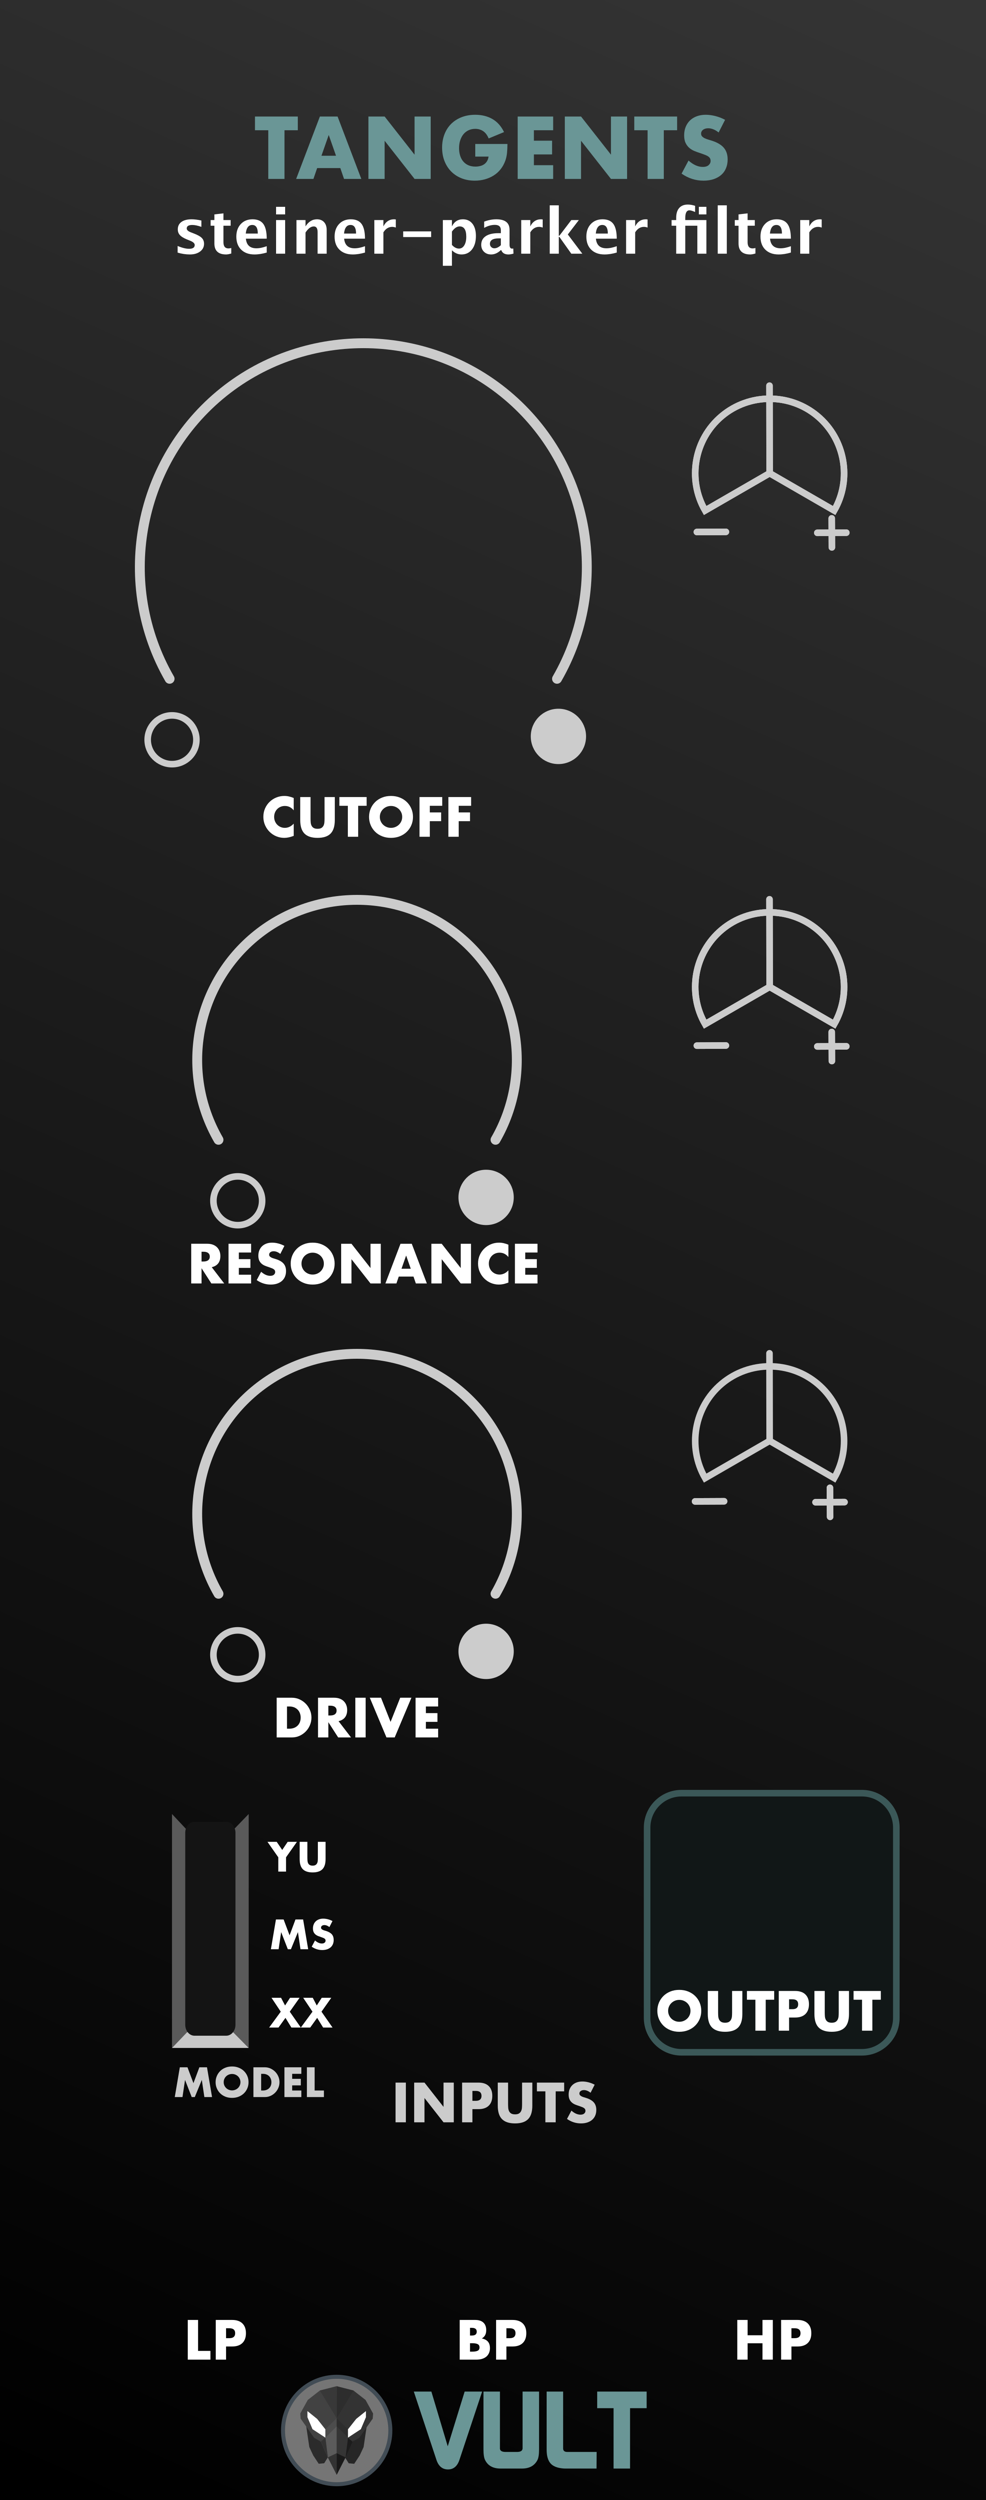 <?xml version="1.0" encoding="UTF-8" standalone="no"?>
<svg
   xmlns:dc="http://purl.org/dc/elements/1.1/"
   xmlns:cc="http://creativecommons.org/ns#"
   xmlns:rdf="http://www.w3.org/1999/02/22-rdf-syntax-ns#"
   xmlns:svg="http://www.w3.org/2000/svg"
   xmlns="http://www.w3.org/2000/svg"
   xmlns:sodipodi="http://sodipodi.sourceforge.net/DTD/sodipodi-0.dtd"
   xmlns:inkscape="http://www.inkscape.org/namespaces/inkscape"
   width="150px"
   height="380px"
   version="1.1"
   xml:space="preserve"
   style="fill-rule:evenodd;clip-rule:evenodd;"
   id="svg1109"
   sodipodi:docname="Tangents.svg"
   inkscape:version="0.92.3 (2405546, 2018-03-11)"><rect width="100%" height="100%" fill="#808080" stroke="none"/><sodipodi:namedview
   pagecolor="#ffffff"
   bordercolor="#666666"
   borderopacity="1"
   objecttolerance="10"
   gridtolerance="10"
   guidetolerance="10"
   inkscape:pageopacity="0"
   inkscape:pageshadow="2"
   inkscape:window-width="1920"
   inkscape:window-height="1017"
   id="namedview1111"
   showgrid="false"
   inkscape:zoom="17.68421"
   inkscape:cx="113.48931"
   inkscape:cy="158.90461"
   inkscape:window-x="1912"
   inkscape:window-y="-8"
   inkscape:window-maximized="1"
   inkscape:current-layer="svg1109" />
  <defs
   id="defs970">
    <linearGradient
   id="_Linear1"
   x1="0"
   y1="0"
   x2="1"
   y2="0"
   gradientUnits="userSpaceOnUse"
   gradientTransform="matrix(150,-379.998,379.998,150,3.28145e-4,379.998)">
      <stop
   offset="0"
   style="stop-color:#000000;stop-opacity:1"
   id="stop965" />
      <stop
   offset="1"
   style="stop-color:#343434;stop-opacity:1"
   id="stop967" />
    </linearGradient>
  
    
    
    
    
    
    
    
    
    
    
    
    
    
    
    
    
    
    
    
    
    
    
    
    
    
    
    
    
    
    
    
    
    
    
    
    
    
    
    
    
    
    
    
    
    
    
    
    
    
    
    
    
    
    
    
    
    
    
    
    
    
    
    
    
    
    
    
    
    
    
    
    
    
    
    
    
    
    
    
    
    
    
    
    
    
    
    
    
    
    
    
    
    
    
    
    
    
    
    
    
    
    
    
    
    
    
    
    
    
    
    
    
    
    
    
    
    
    
    
    
    
    
    
    
    
    
    
    
    
    
    
  </defs>
  <rect
   style="fill:url(#_Linear1)"
   height="379.998"
   width="150"
   y="0"
   x="0"
   id="rect23233" /><path
   inkscape:connector-curvature="0"
   style="fill:#111717;stroke:#3b5858;stroke-width:1px"
   d="m 136.359,277.779 c 0,-2.887 -2.343,-5.231 -5.231,-5.231 h -27.453 c -2.887,0 -5.231,2.344 -5.231,5.231 v 28.923 c 0,2.886 2.344,5.23 5.231,5.23 h 27.453 c 2.888,0 5.231,-2.344 5.231,-5.23 z"
   id="path23236" /><path
   inkscape:connector-curvature="0"
   style="fill:none;stroke:#cccccc;stroke-width:1px;stroke-linecap:round"
   d="m 126.904,77.593 c 2.737,-4.742 1.664,-10.824 -2.534,-14.346 -4.193,-3.521 -10.372,-3.521 -14.566,0 -4.197,3.522 -5.27,9.604 -2.533,14.346 l 9.816,-5.666 z"
   id="path23240" /><path
   inkscape:connector-curvature="0"
   style="fill:#cccccc;fill-rule:nonzero;stroke:#cccccc;stroke-width:1px;stroke-linecap:round"
   d="m 126.531,78.79 0.024,4.409"
   id="path23243" /><path
   inkscape:connector-curvature="0"
   style="fill:#cccccc;fill-rule:nonzero;stroke:#cccccc;stroke-width:1px;stroke-linecap:round"
   d="m 128.748,80.963 -4.41,0.02"
   id="path23246" /><path
   inkscape:connector-curvature="0"
   style="fill:#cccccc;fill-rule:nonzero;stroke:#cccccc;stroke-width:1px;stroke-linecap:round"
   d="m 110.429,80.839 -4.414,0.02"
   id="path23249" /><path
   inkscape:connector-curvature="0"
   style="fill:none;stroke:#cccccc;stroke-width:1px;stroke-linecap:round"
   d="m 117.087,71.931 -0.024,-13.31"
   id="path23252" /><path
   inkscape:connector-curvature="0"
   style="fill:#ffffff;fill-rule:nonzero"
   d="m 44.683,123.163 c -0.364,-0.444 -0.812,-0.664 -1.345,-0.664 -0.236,0 -0.452,0.044 -0.652,0.128 -0.2,0.084 -0.372,0.2 -0.516,0.348 -0.144,0.148 -0.256,0.32 -0.34,0.524 -0.084,0.204 -0.124,0.42 -0.124,0.657 0,0.24 0.04,0.46 0.124,0.664 0.084,0.204 0.196,0.38 0.344,0.528 0.148,0.148 0.32,0.268 0.516,0.352 0.196,0.084 0.412,0.128 0.64,0.128 0.501,0 0.953,-0.212 1.353,-0.64 v 1.857 l -0.16,0.056 c -0.24,0.084 -0.464,0.148 -0.672,0.188 -0.209,0.04 -0.413,0.06 -0.617,0.06 -0.416,0 -0.816,-0.08 -1.196,-0.236 -0.38,-0.156 -0.717,-0.38 -1.009,-0.665 -0.292,-0.284 -0.524,-0.624 -0.7,-1.016 -0.176,-0.392 -0.264,-0.82 -0.264,-1.284 0,-0.465 0.088,-0.889 0.26,-1.277 0.172,-0.388 0.404,-0.72 0.696,-1 0.292,-0.281 0.629,-0.501 1.013,-0.657 0.384,-0.156 0.788,-0.236 1.208,-0.236 0.24,0 0.476,0.024 0.709,0.076 0.232,0.052 0.476,0.128 0.732,0.236 z"
   id="path23255" /><path
   inkscape:connector-curvature="0"
   style="fill:#ffffff;fill-rule:nonzero"
   d="m 47.244,121.146 v 3.282 c 0,0.176 0.008,0.356 0.02,0.54 0.012,0.184 0.052,0.352 0.12,0.5 0.068,0.148 0.172,0.272 0.316,0.364 0.144,0.092 0.348,0.14 0.608,0.14 0.26,0 0.465,-0.048 0.605,-0.14 0.14,-0.092 0.248,-0.216 0.316,-0.364 0.068,-0.148 0.112,-0.316 0.124,-0.5 0.012,-0.184 0.02,-0.364 0.02,-0.54 v -3.282 h 1.56 v 3.498 c 0,0.94 -0.216,1.624 -0.644,2.057 -0.428,0.432 -1.088,0.648 -1.981,0.648 -0.892,0 -1.552,-0.216 -1.984,-0.648 -0.433,-0.433 -0.649,-1.117 -0.649,-2.057 v -3.498 z"
   id="path23257" /><path
   inkscape:connector-curvature="0"
   style="fill:#ffffff;fill-rule:nonzero"
   d="m 54.487,122.475 v 4.706 h -1.569 v -4.706 H 51.63 v -1.329 h 4.145 v 1.329 z"
   id="path23259" /><path
   inkscape:connector-curvature="0"
   style="fill:#ffffff;fill-rule:nonzero"
   d="m 57.784,124.164 c 0,0.24 0.044,0.46 0.136,0.664 0.092,0.204 0.212,0.38 0.369,0.528 0.156,0.148 0.336,0.264 0.54,0.348 0.204,0.084 0.424,0.124 0.652,0.124 0.228,0 0.448,-0.04 0.652,-0.124 0.204,-0.084 0.388,-0.2 0.545,-0.348 0.156,-0.148 0.28,-0.324 0.372,-0.528 0.092,-0.204 0.136,-0.424 0.136,-0.664 0,-0.241 -0.044,-0.461 -0.136,-0.665 -0.092,-0.204 -0.216,-0.38 -0.372,-0.528 -0.157,-0.148 -0.341,-0.264 -0.545,-0.348 -0.204,-0.084 -0.424,-0.124 -0.652,-0.124 -0.228,0 -0.448,0.04 -0.652,0.124 -0.204,0.084 -0.384,0.2 -0.54,0.348 -0.157,0.148 -0.277,0.324 -0.369,0.528 -0.092,0.204 -0.136,0.424 -0.136,0.665 z m -1.64,0 c 0,-0.449 0.084,-0.865 0.248,-1.253 0.164,-0.388 0.396,-0.724 0.688,-1.012 0.292,-0.289 0.644,-0.513 1.052,-0.677 0.409,-0.164 0.857,-0.244 1.349,-0.244 0.484,0 0.932,0.08 1.345,0.244 0.412,0.164 0.764,0.388 1.06,0.677 0.296,0.288 0.528,0.624 0.692,1.012 0.164,0.388 0.248,0.804 0.248,1.253 0,0.448 -0.084,0.864 -0.248,1.252 -0.164,0.388 -0.396,0.724 -0.692,1.012 -0.296,0.289 -0.648,0.513 -1.06,0.677 -0.413,0.164 -0.861,0.244 -1.345,0.244 -0.492,0 -0.94,-0.08 -1.349,-0.244 -0.408,-0.164 -0.76,-0.388 -1.052,-0.677 -0.292,-0.288 -0.524,-0.624 -0.688,-1.012 -0.164,-0.388 -0.248,-0.804 -0.248,-1.252 z"
   id="path23261" /><path
   inkscape:connector-curvature="0"
   style="fill:#ffffff;fill-rule:nonzero"
   d="m 67.276,122.475 h -1.889 v 1.008 h 1.721 v 1.329 h -1.721 v 2.369 h -1.568 v -6.035 h 3.457 z"
   id="path23263" /><path
   inkscape:connector-curvature="0"
   style="fill:#ffffff;fill-rule:nonzero"
   d="m 71.67,122.475 h -1.889 v 1.008 h 1.721 v 1.329 h -1.721 v 2.369 h -1.568 v -6.035 h 3.457 z"
   id="path23265" /><path
   inkscape:connector-curvature="0"
   style="fill:none;stroke:#cccccc;stroke-width:1px;stroke-linecap:round"
   d="m 126.904,77.593 c 2.737,-4.742 1.664,-10.824 -2.534,-14.346 -4.193,-3.521 -10.372,-3.521 -14.566,0 -4.197,3.522 -5.27,9.604 -2.533,14.346 l 9.816,-5.666 z"
   id="path23270" /><path
   inkscape:connector-curvature="0"
   style="fill:#cccccc;fill-rule:nonzero;stroke:#cccccc;stroke-width:1px;stroke-linecap:round"
   d="m 126.531,78.79 0.024,4.409"
   id="path23273" /><path
   inkscape:connector-curvature="0"
   style="fill:#cccccc;fill-rule:nonzero;stroke:#cccccc;stroke-width:1px;stroke-linecap:round"
   d="m 128.748,80.963 -4.41,0.02"
   id="path23276" /><path
   inkscape:connector-curvature="0"
   style="fill:#cccccc;fill-rule:nonzero;stroke:#cccccc;stroke-width:1px;stroke-linecap:round"
   d="m 110.429,80.839 -4.414,0.02"
   id="path23279" /><path
   inkscape:connector-curvature="0"
   style="fill:none;stroke:#cccccc;stroke-width:1px;stroke-linecap:round"
   d="m 117.087,71.931 -0.024,-13.31"
   id="path23282" /><path
   inkscape:connector-curvature="0"
   style="fill:none;stroke:#cccccc;stroke-width:1.5px;stroke-linecap:round"
   d="M 84.739,103.173 C 92.96,88.93 89.742,70.664 77.144,60.092 64.547,49.526 45.995,49.526 33.397,60.092 20.8,70.664 17.582,88.93 25.803,103.173"
   id="path23285" /><circle
   style="fill:none;stroke:#cccccc;stroke-width:1px"
   r="3.706"
   cy="112.44"
   cx="26.173"
   id="circle23288" /><circle
   style="fill:#cccccc;stroke:#cccccc;stroke-width:1px"
   r="3.706"
   cy="111.928"
   cx="84.952"
   id="circle23291" /><path
   inkscape:connector-curvature="0"
   style="fill:none;stroke:#cccccc;stroke-width:1px;stroke-linecap:round"
   d="m 126.904,155.662 c 2.737,-4.742 1.664,-10.824 -2.534,-14.346 -4.193,-3.521 -10.372,-3.521 -14.566,0 -4.197,3.522 -5.27,9.604 -2.533,14.346 l 9.816,-5.666 z"
   id="path23294" /><path
   inkscape:connector-curvature="0"
   style="fill:#cccccc;fill-rule:nonzero;stroke:#cccccc;stroke-width:1px;stroke-linecap:round"
   d="m 126.531,156.859 0.024,4.409"
   id="path23297" /><path
   inkscape:connector-curvature="0"
   style="fill:#cccccc;fill-rule:nonzero;stroke:#cccccc;stroke-width:1px;stroke-linecap:round"
   d="m 128.748,159.032 -4.41,0.02"
   id="path23300" /><path
   inkscape:connector-curvature="0"
   style="fill:#cccccc;fill-rule:nonzero;stroke:#cccccc;stroke-width:1px;stroke-linecap:round"
   d="m 110.429,158.908 -4.414,0.02"
   id="path23303" /><path
   inkscape:connector-curvature="0"
   style="fill:none;stroke:#cccccc;stroke-width:1px;stroke-linecap:round"
   d="m 117.087,150 -0.024,-13.31"
   id="path23306" /><path
   inkscape:connector-curvature="0"
   style="fill:#ffffff;fill-rule:nonzero"
   d="m 30.66,191.739 h 0.296 c 0.308,0 0.548,-0.064 0.712,-0.192 0.164,-0.128 0.248,-0.312 0.248,-0.552 0,-0.24 -0.084,-0.424 -0.248,-0.552 -0.164,-0.128 -0.404,-0.192 -0.712,-0.192 H 30.66 Z m 3.449,3.338 h -1.953 l -1.496,-2.321 v 2.321 h -1.569 v -6.035 h 2.441 c 0.336,0 0.628,0.048 0.881,0.148 0.252,0.1 0.456,0.232 0.62,0.405 0.164,0.172 0.284,0.368 0.368,0.592 0.084,0.224 0.124,0.464 0.124,0.72 0,0.46 -0.112,0.832 -0.332,1.117 -0.22,0.284 -0.548,0.48 -0.981,0.58 z"
   id="path23309" /><path
   inkscape:connector-curvature="0"
   style="fill:#ffffff;fill-rule:nonzero"
   d="m 38.199,190.371 h -1.865 v 1.008 h 1.761 v 1.329 h -1.761 v 1.04 h 1.865 v 1.329 h -3.433 v -6.035 h 3.433 z"
   id="path23311" /><path
   inkscape:connector-curvature="0"
   style="fill:#ffffff;fill-rule:nonzero"
   d="m 42.641,190.587 c -0.172,-0.14 -0.34,-0.24 -0.512,-0.308 -0.173,-0.068 -0.337,-0.1 -0.497,-0.1 -0.204,0 -0.368,0.048 -0.496,0.144 -0.128,0.096 -0.192,0.22 -0.192,0.376 0,0.108 0.032,0.196 0.096,0.264 0.064,0.068 0.148,0.128 0.252,0.18 0.104,0.052 0.22,0.096 0.352,0.132 0.132,0.036 0.26,0.076 0.389,0.12 0.512,0.172 0.888,0.4 1.124,0.685 0.236,0.284 0.356,0.656 0.356,1.116 0,0.308 -0.052,0.588 -0.156,0.84 -0.104,0.252 -0.256,0.465 -0.456,0.645 -0.2,0.18 -0.444,0.316 -0.736,0.416 -0.293,0.1 -0.621,0.148 -0.989,0.148 -0.764,0 -1.468,-0.228 -2.121,-0.68 l 0.673,-1.265 c 0.236,0.208 0.468,0.364 0.696,0.464 0.228,0.1 0.456,0.152 0.68,0.152 0.256,0 0.448,-0.06 0.572,-0.176 0.124,-0.116 0.188,-0.252 0.188,-0.4 0,-0.092 -0.016,-0.168 -0.048,-0.236 -0.032,-0.068 -0.084,-0.128 -0.16,-0.184 -0.076,-0.056 -0.172,-0.108 -0.292,-0.156 -0.12,-0.048 -0.264,-0.1 -0.436,-0.16 -0.204,-0.064 -0.4,-0.136 -0.596,-0.212 -0.196,-0.076 -0.368,-0.18 -0.52,-0.308 -0.152,-0.128 -0.277,-0.289 -0.369,-0.485 -0.092,-0.196 -0.14,-0.44 -0.14,-0.74 0,-0.3 0.048,-0.568 0.148,-0.812 0.101,-0.244 0.237,-0.452 0.417,-0.625 0.18,-0.172 0.396,-0.308 0.656,-0.404 0.26,-0.096 0.548,-0.144 0.868,-0.144 0.3,0 0.613,0.04 0.937,0.124 0.324,0.084 0.636,0.204 0.936,0.364 z"
   id="path23313" /><path
   inkscape:connector-curvature="0"
   style="fill:#ffffff;fill-rule:nonzero"
   d="m 45.866,192.06 c 0,0.24 0.044,0.46 0.136,0.664 0.092,0.204 0.212,0.38 0.368,0.528 0.156,0.148 0.336,0.264 0.541,0.348 0.204,0.084 0.424,0.124 0.652,0.124 0.228,0 0.448,-0.04 0.652,-0.124 0.204,-0.084 0.388,-0.2 0.544,-0.348 0.156,-0.148 0.28,-0.324 0.372,-0.528 0.093,-0.204 0.137,-0.424 0.137,-0.664 0,-0.241 -0.044,-0.461 -0.137,-0.665 -0.092,-0.204 -0.216,-0.38 -0.372,-0.528 -0.156,-0.148 -0.34,-0.264 -0.544,-0.348 -0.204,-0.084 -0.424,-0.124 -0.652,-0.124 -0.228,0 -0.448,0.04 -0.652,0.124 -0.205,0.084 -0.385,0.2 -0.541,0.348 -0.156,0.148 -0.276,0.324 -0.368,0.528 -0.092,0.204 -0.136,0.424 -0.136,0.665 z m -1.641,0 c 0,-0.449 0.084,-0.865 0.249,-1.253 0.164,-0.388 0.396,-0.724 0.688,-1.012 0.292,-0.289 0.644,-0.513 1.052,-0.677 0.408,-0.164 0.857,-0.244 1.349,-0.244 0.484,0 0.932,0.08 1.344,0.244 0.413,0.164 0.765,0.388 1.061,0.677 0.296,0.288 0.528,0.624 0.692,1.012 0.164,0.388 0.248,0.804 0.248,1.253 0,0.448 -0.084,0.864 -0.248,1.252 -0.164,0.388 -0.396,0.724 -0.692,1.012 -0.296,0.289 -0.648,0.513 -1.061,0.677 -0.412,0.164 -0.86,0.244 -1.344,0.244 -0.492,0 -0.941,-0.08 -1.349,-0.244 -0.408,-0.164 -0.76,-0.388 -1.052,-0.677 -0.292,-0.288 -0.524,-0.624 -0.688,-1.012 -0.165,-0.388 -0.249,-0.804 -0.249,-1.252 z"
   id="path23315" /><path
   inkscape:connector-curvature="0"
   style="fill:#ffffff;fill-rule:nonzero"
   d="m 51.901,195.077 v -6.035 h 1.568 l 2.897,3.69 v -3.69 h 1.561 v 6.035 h -1.561 l -2.897,-3.69 v 3.69 z"
   id="path23317" /><path
   inkscape:connector-curvature="0"
   style="fill:#ffffff;fill-rule:nonzero"
   d="m 62.489,192.836 -0.704,-2.009 -0.705,2.009 z m 0.416,1.192 h -2.241 l -0.36,1.049 h -1.673 l 2.297,-6.035 h 1.713 l 2.297,6.035 h -1.673 z"
   id="path23319" /><path
   inkscape:connector-curvature="0"
   style="fill:#ffffff;fill-rule:nonzero"
   d="m 65.626,195.077 v -6.035 h 1.569 l 2.897,3.69 v -3.69 h 1.561 v 6.035 h -1.561 l -2.897,-3.69 v 3.69 z"
   id="path23321" /><path
   inkscape:connector-curvature="0"
   style="fill:#ffffff;fill-rule:nonzero"
   d="m 77.343,191.059 c -0.364,-0.444 -0.812,-0.664 -1.344,-0.664 -0.236,0 -0.453,0.044 -0.653,0.128 -0.2,0.084 -0.372,0.2 -0.516,0.348 -0.144,0.148 -0.256,0.32 -0.34,0.524 -0.084,0.204 -0.124,0.42 -0.124,0.657 0,0.24 0.04,0.46 0.124,0.664 0.084,0.204 0.196,0.38 0.344,0.528 0.148,0.148 0.32,0.268 0.516,0.352 0.196,0.084 0.413,0.128 0.641,0.128 0.5,0 0.952,-0.212 1.352,-0.64 v 1.857 l -0.16,0.056 c -0.24,0.084 -0.464,0.148 -0.672,0.188 -0.208,0.04 -0.412,0.06 -0.616,0.06 -0.417,0 -0.817,-0.08 -1.197,-0.236 -0.38,-0.156 -0.716,-0.38 -1.008,-0.665 -0.292,-0.284 -0.525,-0.624 -0.701,-1.016 -0.176,-0.392 -0.264,-0.82 -0.264,-1.284 0,-0.465 0.088,-0.889 0.26,-1.277 0.172,-0.388 0.405,-0.72 0.697,-1 0.292,-0.281 0.628,-0.501 1.012,-0.657 0.384,-0.156 0.788,-0.236 1.209,-0.236 0.24,0 0.476,0.024 0.708,0.076 0.232,0.052 0.476,0.128 0.732,0.236 z"
   id="path23323" /><path
   inkscape:connector-curvature="0"
   style="fill:#ffffff;fill-rule:nonzero"
   d="m 81.769,190.371 h -1.865 v 1.008 h 1.761 v 1.329 h -1.761 v 1.04 h 1.865 v 1.329 h -3.433 v -6.035 h 3.433 z"
   id="path23325" /><path
   inkscape:connector-curvature="0"
   style="fill:none;stroke:#cccccc;stroke-width:1px;stroke-linecap:round"
   d="m 126.904,155.662 c 2.737,-4.742 1.664,-10.824 -2.534,-14.346 -4.193,-3.521 -10.372,-3.521 -14.566,0 -4.197,3.522 -5.27,9.604 -2.533,14.346 l 9.816,-5.666 z"
   id="path23330" /><path
   inkscape:connector-curvature="0"
   style="fill:#cccccc;fill-rule:nonzero;stroke:#cccccc;stroke-width:1px;stroke-linecap:round"
   d="m 126.531,156.859 0.024,4.409"
   id="path23333" /><path
   inkscape:connector-curvature="0"
   style="fill:#cccccc;fill-rule:nonzero;stroke:#cccccc;stroke-width:1px;stroke-linecap:round"
   d="m 128.748,159.032 -4.41,0.02"
   id="path23336" /><path
   inkscape:connector-curvature="0"
   style="fill:#cccccc;fill-rule:nonzero;stroke:#cccccc;stroke-width:1px;stroke-linecap:round"
   d="m 110.429,158.908 -4.414,0.02"
   id="path23339" /><path
   inkscape:connector-curvature="0"
   style="fill:none;stroke:#cccccc;stroke-width:1px;stroke-linecap:round"
   d="m 117.087,150 -0.024,-13.31"
   id="path23342" /><path
   inkscape:connector-curvature="0"
   style="fill:none;stroke:#cccccc;stroke-width:1.5px;stroke-linecap:round"
   d="m 75.383,173.241 c 5.878,-10.184 3.577,-23.245 -5.431,-30.804 -9.007,-7.556 -22.273,-7.556 -31.281,0 -9.007,7.559 -11.308,20.62 -5.43,30.804"
   id="path23345" /><circle
   style="fill:none;stroke:#cccccc;stroke-width:1px"
   r="3.706"
   cy="182.509"
   cx="36.173"
   id="circle23348" /><circle
   style="fill:#cccccc;stroke:#cccccc;stroke-width:1px"
   r="3.706"
   cy="181.997"
   cx="73.952"
   id="circle23351" /><path
   inkscape:connector-curvature="0"
   style="fill:none;stroke:#cccccc;stroke-width:1.5px;stroke-linecap:round"
   d="m 75.383,242.241 c 5.878,-10.184 3.577,-23.245 -5.431,-30.804 -9.007,-7.556 -22.273,-7.556 -31.281,0 -9.007,7.559 -11.308,20.62 -5.43,30.804"
   id="path23356" /><circle
   style="fill:none;stroke:#cccccc;stroke-width:1px"
   r="3.706"
   cy="251.509"
   cx="36.173"
   id="circle23359" /><circle
   style="fill:#cccccc;stroke:#cccccc;stroke-width:1px"
   r="3.706"
   cy="250.997"
   cx="73.952"
   id="circle23362" /><path
   inkscape:connector-curvature="0"
   style="fill:#ffffff;fill-rule:nonzero"
   d="m 101.642,305.631 c 0,0.24 0.044,0.46 0.136,0.664 0.092,0.204 0.212,0.38 0.368,0.528 0.156,0.148 0.336,0.264 0.54,0.348 0.204,0.084 0.424,0.124 0.652,0.124 0.228,0 0.449,-0.04 0.653,-0.124 0.204,-0.084 0.388,-0.2 0.544,-0.348 0.156,-0.148 0.28,-0.324 0.372,-0.528 0.092,-0.204 0.136,-0.424 0.136,-0.664 0,-0.241 -0.044,-0.461 -0.136,-0.665 -0.092,-0.204 -0.216,-0.38 -0.372,-0.528 -0.156,-0.148 -0.34,-0.264 -0.544,-0.348 -0.204,-0.084 -0.425,-0.124 -0.653,-0.124 -0.228,0 -0.448,0.04 -0.652,0.124 -0.204,0.084 -0.384,0.2 -0.54,0.348 -0.156,0.148 -0.276,0.324 -0.368,0.528 -0.092,0.204 -0.136,0.424 -0.136,0.665 z m -1.641,0 c 0,-0.449 0.084,-0.865 0.248,-1.253 0.164,-0.388 0.396,-0.724 0.688,-1.012 0.292,-0.289 0.645,-0.513 1.053,-0.677 0.408,-0.164 0.856,-0.244 1.348,-0.244 0.485,0 0.933,0.08 1.345,0.244 0.412,0.164 0.764,0.388 1.06,0.677 0.296,0.288 0.529,0.624 0.693,1.012 0.164,0.388 0.248,0.804 0.248,1.253 0,0.448 -0.084,0.864 -0.248,1.252 -0.164,0.388 -0.397,0.724 -0.693,1.012 -0.296,0.289 -0.648,0.513 -1.06,0.677 -0.412,0.164 -0.86,0.244 -1.345,0.244 -0.492,0 -0.94,-0.08 -1.348,-0.244 -0.408,-0.164 -0.761,-0.388 -1.053,-0.677 -0.292,-0.288 -0.524,-0.624 -0.688,-1.012 -0.164,-0.388 -0.248,-0.804 -0.248,-1.252 z"
   id="path23367" /><path
   inkscape:connector-curvature="0"
   style="fill:#ffffff;fill-rule:nonzero"
   d="m 109.245,302.613 v 3.282 c 0,0.176 0.008,0.356 0.02,0.54 0.012,0.184 0.052,0.352 0.12,0.5 0.068,0.148 0.172,0.272 0.316,0.364 0.144,0.092 0.348,0.14 0.608,0.14 0.26,0 0.464,-0.048 0.604,-0.14 0.141,-0.092 0.249,-0.216 0.317,-0.364 0.068,-0.148 0.112,-0.316 0.124,-0.5 0.012,-0.184 0.02,-0.364 0.02,-0.54 v -3.282 h 1.56 v 3.498 c 0,0.94 -0.216,1.624 -0.644,2.057 -0.428,0.432 -1.088,0.648 -1.981,0.648 -0.892,0 -1.552,-0.216 -1.985,-0.648 -0.432,-0.433 -0.648,-1.117 -0.648,-2.057 v -3.498 z"
   id="path23369" /><path
   inkscape:connector-curvature="0"
   style="fill:#ffffff;fill-rule:nonzero"
   d="m 116.488,303.942 v 4.706 h -1.569 v -4.706 h -1.288 v -1.329 h 4.145 v 1.329 z"
   id="path23371" /><path
   inkscape:connector-curvature="0"
   style="fill:#ffffff;fill-rule:nonzero"
   d="m 120.041,305.382 h 0.52 c 0.577,0 0.865,-0.252 0.865,-0.752 0,-0.5 -0.288,-0.752 -0.865,-0.752 h -0.52 z m 0,3.266 h -1.568 v -6.035 h 2.497 c 0.676,0 1.196,0.176 1.556,0.529 0.36,0.352 0.541,0.848 0.541,1.488 0,0.64 -0.181,1.137 -0.541,1.489 -0.36,0.352 -0.88,0.528 -1.556,0.528 h -0.929 z"
   id="path23373" /><path
   inkscape:connector-curvature="0"
   style="fill:#ffffff;fill-rule:nonzero"
   d="m 125.468,302.613 v 3.282 c 0,0.176 0.008,0.356 0.02,0.54 0.012,0.184 0.052,0.352 0.12,0.5 0.068,0.148 0.172,0.272 0.316,0.364 0.144,0.092 0.348,0.14 0.608,0.14 0.26,0 0.464,-0.048 0.604,-0.14 0.14,-0.092 0.248,-0.216 0.316,-0.364 0.068,-0.148 0.112,-0.316 0.124,-0.5 0.012,-0.184 0.02,-0.364 0.02,-0.54 v -3.282 h 1.561 v 3.498 c 0,0.94 -0.216,1.624 -0.644,2.057 -0.428,0.432 -1.089,0.648 -1.981,0.648 -0.892,0 -1.553,-0.216 -1.985,-0.648 -0.432,-0.433 -0.648,-1.117 -0.648,-2.057 v -3.498 z"
   id="path23375" /><path
   inkscape:connector-curvature="0"
   style="fill:#ffffff;fill-rule:nonzero"
   d="m 132.711,303.942 v 4.706 h -1.569 v -4.706 h -1.289 v -1.329 h 4.146 v 1.329 z"
   id="path23377" /><path
   inkscape:connector-curvature="0"
   style="fill:#ffffff;fill-rule:nonzero"
   d="m 30.132,352.613 v 4.706 h 1.881 v 1.329 h -3.449 v -6.035 z"
   id="path23382" /><path
   inkscape:connector-curvature="0"
   style="fill:#ffffff;fill-rule:nonzero"
   d="m 34.39,355.382 h 0.52 c 0.577,0 0.865,-0.252 0.865,-0.752 0,-0.5 -0.288,-0.752 -0.865,-0.752 h -0.52 z m 0,3.266 h -1.568 v -6.035 h 2.497 c 0.676,0 1.196,0.176 1.556,0.529 0.36,0.352 0.54,0.848 0.54,1.488 0,0.64 -0.18,1.137 -0.54,1.489 -0.36,0.352 -0.88,0.528 -1.556,0.528 H 34.39 Z"
   id="path23384" /><path
   inkscape:connector-curvature="0"
   style="fill:#ffffff;fill-rule:nonzero"
   d="m 113.733,354.942 h 2.265 v -2.329 h 1.569 v 6.035 h -1.569 v -2.489 h -2.265 v 2.489 h -1.569 v -6.035 h 1.569 z"
   id="path23389" /><path
   inkscape:connector-curvature="0"
   style="fill:#ffffff;fill-rule:nonzero"
   d="m 120.4,355.382 h 0.52 c 0.576,0 0.864,-0.252 0.864,-0.752 0,-0.5 -0.288,-0.752 -0.864,-0.752 h -0.52 z m 0,3.266 h -1.569 v -6.035 h 2.497 c 0.676,0 1.197,0.176 1.557,0.529 0.36,0.352 0.54,0.848 0.54,1.488 0,0.64 -0.18,1.137 -0.54,1.489 -0.36,0.352 -0.881,0.528 -1.557,0.528 H 120.4 Z"
   id="path23391" /><path
   inkscape:connector-curvature="0"
   style="fill:#ffffff;fill-rule:nonzero"
   d="m 71.503,357.431 h 0.344 c 0.396,0 0.676,-0.052 0.848,-0.152 0.172,-0.1 0.256,-0.264 0.256,-0.488 0,-0.224 -0.084,-0.388 -0.256,-0.488 -0.172,-0.1 -0.452,-0.152 -0.848,-0.152 h -0.344 z m 0,-2.449 h 0.288 c 0.492,0 0.736,-0.196 0.736,-0.584 0,-0.388 -0.244,-0.584 -0.736,-0.584 h -0.288 z m -1.569,-2.369 h 2.337 c 0.556,0 0.976,0.132 1.264,0.4 0.288,0.269 0.433,0.653 0.433,1.153 0,0.304 -0.056,0.556 -0.165,0.756 -0.108,0.2 -0.276,0.368 -0.5,0.508 0.224,0.044 0.416,0.109 0.572,0.197 0.157,0.088 0.285,0.196 0.385,0.324 0.1,0.128 0.168,0.272 0.212,0.432 0.044,0.16 0.064,0.332 0.064,0.512 0,0.284 -0.048,0.532 -0.148,0.752 -0.1,0.22 -0.236,0.405 -0.416,0.553 -0.181,0.148 -0.397,0.26 -0.653,0.336 -0.256,0.076 -0.544,0.112 -0.864,0.112 h -2.521 z"
   id="path23396" /><path
   inkscape:connector-curvature="0"
   style="fill:#ffffff;fill-rule:nonzero"
   d="m 77.041,355.382 h 0.52 c 0.576,0 0.864,-0.252 0.864,-0.752 0,-0.5 -0.288,-0.752 -0.864,-0.752 h -0.52 z m 0,3.266 h -1.569 v -6.035 h 2.497 c 0.676,0 1.197,0.176 1.557,0.529 0.36,0.352 0.54,0.848 0.54,1.488 0,0.64 -0.18,1.137 -0.54,1.489 -0.36,0.352 -0.881,0.528 -1.557,0.528 h -0.928 z"
   id="path23398" /><rect
   style="fill:#cccccc;fill-opacity:1"
   height="6.035"
   width="1.569"
   y="316.539"
   x="60.175"
   id="rect23403" /><path
   inkscape:connector-curvature="0"
   style="fill:#cccccc;fill-rule:nonzero;fill-opacity:1"
   d="m 63.008,322.574 v -6.035 h 1.569 l 2.897,3.69 v -3.69 h 1.56 v 6.035 h -1.56 l -2.897,-3.69 v 3.69 z"
   id="path23405" /><path
   inkscape:connector-curvature="0"
   style="fill:#cccccc;fill-rule:nonzero;fill-opacity:1"
   d="m 71.868,319.308 h 0.52 c 0.576,0 0.864,-0.252 0.864,-0.752 0,-0.5 -0.288,-0.752 -0.864,-0.752 h -0.52 z m 0,3.266 h -1.569 v -6.035 h 2.497 c 0.676,0 1.196,0.176 1.557,0.529 0.36,0.352 0.54,0.848 0.54,1.488 0,0.64 -0.18,1.137 -0.54,1.489 -0.361,0.352 -0.881,0.528 -1.557,0.528 h -0.928 z"
   id="path23407" /><path
   inkscape:connector-curvature="0"
   style="fill:#cccccc;fill-rule:nonzero;fill-opacity:1"
   d="m 77.294,316.539 v 3.282 c 0,0.176 0.008,0.356 0.02,0.54 0.012,0.184 0.052,0.352 0.12,0.5 0.068,0.148 0.172,0.272 0.316,0.364 0.144,0.092 0.348,0.14 0.608,0.14 0.26,0 0.464,-0.048 0.604,-0.14 0.141,-0.092 0.249,-0.216 0.317,-0.364 0.068,-0.148 0.112,-0.316 0.124,-0.5 0.012,-0.184 0.02,-0.364 0.02,-0.54 v -3.282 h 1.56 v 3.498 c 0,0.94 -0.216,1.624 -0.644,2.057 -0.428,0.432 -1.088,0.648 -1.981,0.648 -0.892,0 -1.552,-0.216 -1.985,-0.648 -0.432,-0.433 -0.648,-1.117 -0.648,-2.057 v -3.498 z"
   id="path23409" /><path
   inkscape:connector-curvature="0"
   style="fill:#cccccc;fill-rule:nonzero;fill-opacity:1"
   d="m 84.537,317.868 v 4.706 h -1.569 v -4.706 H 81.68 v -1.329 h 4.145 v 1.329 z"
   id="path23411" /><path
   inkscape:connector-curvature="0"
   style="fill:#cccccc;fill-rule:nonzero;fill-opacity:1"
   d="m 89.843,318.084 c -0.172,-0.14 -0.34,-0.24 -0.512,-0.308 -0.172,-0.068 -0.336,-0.1 -0.496,-0.1 -0.205,0 -0.369,0.048 -0.497,0.144 -0.128,0.096 -0.192,0.22 -0.192,0.376 0,0.108 0.032,0.196 0.096,0.264 0.064,0.068 0.148,0.128 0.252,0.18 0.104,0.052 0.221,0.096 0.353,0.132 0.132,0.036 0.26,0.076 0.388,0.12 0.512,0.172 0.888,0.4 1.124,0.685 0.236,0.284 0.356,0.656 0.356,1.116 0,0.308 -0.052,0.588 -0.156,0.84 -0.104,0.252 -0.256,0.465 -0.456,0.645 -0.2,0.18 -0.444,0.316 -0.736,0.416 -0.292,0.1 -0.62,0.148 -0.989,0.148 -0.764,0 -1.468,-0.228 -2.12,-0.68 l 0.672,-1.265 c 0.236,0.208 0.468,0.364 0.696,0.464 0.228,0.1 0.456,0.152 0.68,0.152 0.256,0 0.449,-0.06 0.573,-0.176 0.124,-0.116 0.188,-0.252 0.188,-0.4 0,-0.092 -0.016,-0.168 -0.048,-0.236 -0.032,-0.068 -0.084,-0.128 -0.16,-0.184 -0.076,-0.056 -0.172,-0.108 -0.293,-0.156 -0.12,-0.048 -0.264,-0.1 -0.436,-0.16 -0.204,-0.064 -0.4,-0.136 -0.596,-0.212 -0.196,-0.076 -0.368,-0.18 -0.52,-0.308 -0.152,-0.128 -0.276,-0.289 -0.368,-0.485 -0.092,-0.196 -0.14,-0.44 -0.14,-0.74 0,-0.3 0.048,-0.568 0.148,-0.812 0.1,-0.244 0.236,-0.452 0.416,-0.625 0.18,-0.172 0.396,-0.308 0.656,-0.404 0.26,-0.096 0.548,-0.144 0.868,-0.144 0.301,0 0.613,0.04 0.937,0.124 0.324,0.084 0.636,0.204 0.936,0.364 z"
   id="path23413" /><path
   inkscape:connector-curvature="0"
   style="fill:#ffffff;fill-rule:nonzero"
   d="m 27.023,38.396 v -1.01 c 0.683,0.286 1.267,0.428 1.75,0.428 0.566,0 0.849,-0.192 0.849,-0.577 0,-0.248 -0.233,-0.465 -0.699,-0.651 l -0.466,-0.187 c -0.506,-0.205 -0.867,-0.425 -1.084,-0.662 -0.217,-0.235 -0.326,-0.527 -0.326,-0.874 0,-0.485 0.184,-0.861 0.553,-1.13 0.37,-0.268 0.887,-0.402 1.55,-0.402 0.416,0 0.912,0.06 1.486,0.182 v 0.968 c -0.553,-0.193 -1.01,-0.288 -1.373,-0.288 -0.571,0 -0.857,0.177 -0.857,0.53 0,0.233 0.211,0.43 0.633,0.591 l 0.4,0.153 c 0.6,0.227 1.016,0.457 1.251,0.69 0.234,0.233 0.351,0.532 0.351,0.899 0,0.48 -0.2,0.871 -0.598,1.171 -0.399,0.298 -0.918,0.449 -1.557,0.449 -0.615,0 -1.236,-0.094 -1.863,-0.28 z"
   id="path23418" /><path
   inkscape:connector-curvature="0"
   style="fill:#ffffff;fill-rule:nonzero"
   d="m 35.184,38.532 c -0.329,0.095 -0.587,0.144 -0.777,0.144 -1.195,0 -1.792,-0.559 -1.792,-1.676 v -2.692 h -0.573 v -0.861 h 0.573 v -0.86 l 1.377,-0.159 v 1.019 h 1.095 v 0.861 h -1.095 v 2.509 c 0,0.628 0.256,0.942 0.769,0.942 0.117,0 0.259,-0.023 0.423,-0.066 z"
   id="path23420" /><path
   inkscape:connector-curvature="0"
   style="fill:#ffffff;fill-rule:nonzero"
   d="m 40.576,38.387 c -0.656,0.192 -1.276,0.289 -1.863,0.289 -0.853,0 -1.527,-0.243 -2.02,-0.727 -0.493,-0.484 -0.74,-1.145 -0.74,-1.983 0,-0.792 0.226,-1.428 0.677,-1.911 0.452,-0.483 1.048,-0.724 1.79,-0.724 0.747,0 1.294,0.236 1.639,0.707 0.344,0.472 0.517,1.219 0.517,2.239 h -3.171 c 0.093,0.976 0.628,1.463 1.606,1.463 0.462,0 0.984,-0.107 1.565,-0.321 z M 37.387,35.5 h 1.833 c 0,-0.872 -0.28,-1.307 -0.842,-1.307 -0.571,0 -0.901,0.435 -0.991,1.307 z"
   id="path23422" /><path
   inkscape:connector-curvature="0"
   style="fill:#ffffff;fill-rule:nonzero"
   d="m 42,38.559 v -5.112 h 1.378 v 5.112 z m 0,-5.972 v -1.151 h 1.378 v 1.151 z"
   id="path23424" /><path
   inkscape:connector-curvature="0"
   style="fill:#ffffff;fill-rule:nonzero"
   d="m 45.101,38.559 v -5.112 h 1.377 v 0.964 c 0.45,-0.72 1.031,-1.08 1.742,-1.08 0.456,0 0.816,0.144 1.08,0.433 0.263,0.289 0.396,0.683 0.396,1.183 v 3.612 h -1.379 v -3.273 c 0,-0.58 -0.192,-0.87 -0.577,-0.87 -0.437,0 -0.858,0.308 -1.262,0.927 v 3.216 z"
   id="path23426" /><path
   inkscape:connector-curvature="0"
   style="fill:#ffffff;fill-rule:nonzero"
   d="m 55.524,38.387 c -0.655,0.192 -1.275,0.289 -1.862,0.289 -0.853,0 -1.527,-0.243 -2.02,-0.727 -0.494,-0.484 -0.74,-1.145 -0.74,-1.983 0,-0.792 0.225,-1.428 0.676,-1.911 0.452,-0.483 1.048,-0.724 1.791,-0.724 0.747,0 1.294,0.236 1.639,0.707 0.344,0.472 0.516,1.219 0.516,2.239 h -3.171 c 0.094,0.976 0.629,1.463 1.606,1.463 0.463,0 0.985,-0.107 1.565,-0.321 z M 52.335,35.5 h 1.834 c 0,-0.872 -0.28,-1.307 -0.843,-1.307 -0.57,0 -0.901,0.435 -0.991,1.307 z"
   id="path23428" /><path
   inkscape:connector-curvature="0"
   style="fill:#ffffff;fill-rule:nonzero"
   d="m 56.948,38.559 v -5.112 h 1.379 v 0.964 c 0.357,-0.72 0.9,-1.08 1.629,-1.08 0.087,0 0.173,0.009 0.257,0.027 v 1.23 c -0.196,-0.071 -0.377,-0.107 -0.546,-0.107 -0.549,0 -0.996,0.278 -1.34,0.833 v 3.245 z"
   id="path23430" /><rect
   style="fill:#ffffff"
   height="0.861"
   width="4.251"
   y="35.17"
   x="61.339"
   id="rect23432" /><path
   inkscape:connector-curvature="0"
   style="fill:#ffffff;fill-rule:nonzero"
   d="m 67.372,40.398 v -6.951 h 1.379 v 0.964 c 0.353,-0.72 0.91,-1.08 1.67,-1.08 0.615,0 1.098,0.225 1.451,0.675 0.352,0.45 0.528,1.07 0.528,1.857 0,0.857 -0.198,1.54 -0.596,2.049 -0.397,0.509 -0.93,0.764 -1.597,0.764 -0.536,0 -1.022,-0.211 -1.456,-0.634 v 2.356 z m 1.379,-3.175 c 0.335,0.373 0.692,0.559 1.07,0.559 0.339,0 0.609,-0.164 0.81,-0.491 0.202,-0.327 0.303,-0.765 0.303,-1.311 0,-1.046 -0.337,-1.569 -1.01,-1.569 -0.407,0 -0.798,0.262 -1.173,0.787 z"
   id="path23434" /><path
   inkscape:connector-curvature="0"
   style="fill:#ffffff;fill-rule:nonzero"
   d="m 76.195,38.01 c -0.46,0.443 -0.952,0.666 -1.476,0.666 -0.447,0 -0.81,-0.137 -1.09,-0.41 -0.279,-0.273 -0.419,-0.627 -0.419,-1.062 0,-0.564 0.227,-1 0.678,-1.306 0.452,-0.306 1.098,-0.458 1.938,-0.458 h 0.369 v -0.466 c 0,-0.53 -0.303,-0.796 -0.909,-0.796 -0.537,0 -1.08,0.152 -1.629,0.456 v -0.949 c 0.625,-0.237 1.242,-0.354 1.853,-0.354 1.338,0 2.007,0.532 2.007,1.597 v 2.262 c 0,0.4 0.128,0.6 0.387,0.6 0.046,0 0.107,-0.005 0.181,-0.018 l 0.032,0.773 c -0.292,0.087 -0.549,0.131 -0.772,0.131 -0.566,0 -0.929,-0.223 -1.09,-0.666 z m 0,-0.74 v -1.039 h -0.326 c -0.891,0 -1.337,0.279 -1.337,0.838 0,0.19 0.065,0.349 0.194,0.478 0.128,0.128 0.287,0.193 0.477,0.193 0.323,0 0.653,-0.157 0.992,-0.47 z"
   id="path23436" /><path
   inkscape:connector-curvature="0"
   style="fill:#ffffff;fill-rule:nonzero"
   d="m 79.295,38.559 v -5.112 h 1.378 v 0.964 c 0.357,-0.72 0.9,-1.08 1.63,-1.08 0.087,0 0.172,0.009 0.256,0.027 v 1.23 c -0.196,-0.071 -0.377,-0.107 -0.545,-0.107 -0.55,0 -0.997,0.278 -1.341,0.833 v 3.245 z"
   id="path23438" /><path
   inkscape:connector-curvature="0"
   style="fill:#ffffff;fill-rule:nonzero"
   d="m 83.629,38.559 v -7.351 h 1.379 v 4.623 h 0.088 l 1.82,-2.384 h 1.145 l -1.68,2.189 2.207,2.923 h -1.676 l -1.816,-2.556 h -0.088 v 2.556 z"
   id="path23440" /><path
   inkscape:connector-curvature="0"
   style="fill:#ffffff;fill-rule:nonzero"
   d="m 93.825,38.387 c -0.655,0.192 -1.275,0.289 -1.862,0.289 -0.853,0 -1.527,-0.243 -2.021,-0.727 -0.494,-0.484 -0.74,-1.145 -0.74,-1.983 0,-0.792 0.226,-1.428 0.677,-1.911 0.452,-0.483 1.048,-0.724 1.791,-0.724 0.747,0 1.294,0.236 1.639,0.707 0.344,0.472 0.516,1.219 0.516,2.239 h -3.171 c 0.094,0.976 0.629,1.463 1.606,1.463 0.463,0 0.984,-0.107 1.565,-0.321 z M 90.636,35.5 h 1.834 c 0,-0.872 -0.28,-1.307 -0.843,-1.307 -0.57,0 -0.901,0.435 -0.991,1.307 z"
   id="path23442" /><path
   inkscape:connector-curvature="0"
   style="fill:#ffffff;fill-rule:nonzero"
   d="m 95.249,38.559 v -5.112 h 1.379 v 0.964 c 0.357,-0.72 0.9,-1.08 1.629,-1.08 0.087,0 0.172,0.009 0.256,0.027 v 1.23 c -0.195,-0.071 -0.377,-0.107 -0.545,-0.107 -0.549,0 -0.996,0.278 -1.34,0.833 v 3.245 z"
   id="path23444" /><path
   inkscape:connector-curvature="0"
   style="fill:#ffffff;fill-rule:nonzero"
   d="m 102.87,38.559 v -4.251 h -0.703 v -0.861 h 0.703 v -0.353 c 0,-0.643 0.153,-1.137 0.459,-1.484 0.306,-0.345 0.741,-0.518 1.306,-0.518 0.348,0 0.717,0.063 1.108,0.19 v 0.941 c -0.384,-0.171 -0.67,-0.256 -0.857,-0.256 -0.425,0 -0.637,0.388 -0.637,1.164 v 0.316 h 3.216 v 5.112 h -1.378 v -4.251 h -1.838 v 4.251 z m 3.446,-5.972 v -1.151 h 1.149 v 1.151 z"
   id="path23446" /><rect
   style="fill:#ffffff"
   height="7.351"
   width="1.379"
   y="31.208"
   x="109.188"
   id="rect23448" /><path
   inkscape:connector-curvature="0"
   style="fill:#ffffff;fill-rule:nonzero"
   d="m 114.923,38.532 c -0.329,0.095 -0.587,0.144 -0.777,0.144 -1.195,0 -1.792,-0.559 -1.792,-1.676 v -2.692 h -0.573 v -0.861 h 0.573 v -0.86 l 1.377,-0.159 v 1.019 h 1.095 v 0.861 h -1.095 v 2.509 c 0,0.628 0.257,0.942 0.769,0.942 0.117,0 0.259,-0.023 0.423,-0.066 z"
   id="path23450" /><path
   inkscape:connector-curvature="0"
   style="fill:#ffffff;fill-rule:nonzero"
   d="m 120.315,38.387 c -0.656,0.192 -1.276,0.289 -1.863,0.289 -0.853,0 -1.526,-0.243 -2.02,-0.727 -0.493,-0.484 -0.74,-1.145 -0.74,-1.983 0,-0.792 0.226,-1.428 0.677,-1.911 0.452,-0.483 1.049,-0.724 1.79,-0.724 0.749,0 1.295,0.236 1.639,0.707 0.344,0.472 0.517,1.219 0.517,2.239 h -3.17 c 0.092,0.976 0.628,1.463 1.606,1.463 0.462,0 0.984,-0.107 1.564,-0.321 z M 117.126,35.5 h 1.833 c 0,-0.872 -0.28,-1.307 -0.841,-1.307 -0.572,0 -0.902,0.435 -0.992,1.307 z"
   id="path23452" /><path
   inkscape:connector-curvature="0"
   style="fill:#ffffff;fill-rule:nonzero"
   d="m 121.739,38.559 v -5.112 h 1.378 v 0.964 c 0.357,-0.72 0.9,-1.08 1.63,-1.08 0.087,0 0.172,0.009 0.256,0.027 v 1.23 c -0.196,-0.071 -0.377,-0.107 -0.545,-0.107 -0.549,0 -0.997,0.278 -1.341,0.833 v 3.245 z"
   id="path23454" /><g
   id="g1258"
   style="fill:#6a9696"><path
     id="path23459"
     d="m 43.28,19.797 v 7.398 H 40.814 V 19.797 H 38.79 V 17.71 h 6.516 v 2.087 z"
     style="fill:#6a9696;fill-rule:nonzero"
     inkscape:connector-curvature="0" /><path
     id="path23461"
     d="m 51.118,23.672 -1.108,-3.157 -1.107,3.157 z m 0.654,1.875 h -3.523 l -0.566,1.648 h -2.629 l 3.611,-9.485 h 2.691 l 3.611,9.485 h -2.629 z"
     style="fill:#6a9696;fill-rule:nonzero"
     inkscape:connector-curvature="0" /><path
     id="path23463"
     d="M 56.049,27.195 V 17.71 h 2.465 l 4.554,5.799 V 17.71 h 2.453 v 9.485 h -2.453 l -4.554,-5.799 v 5.799 z"
     style="fill:#6a9696;fill-rule:nonzero"
     inkscape:connector-curvature="0" /><path
     id="path23465"
     d="m 72.302,21.886 h 4.894 c 0,0.503 -0.022,0.96 -0.063,1.372 -0.042,0.41 -0.126,0.792 -0.252,1.144 -0.177,0.495 -0.415,0.934 -0.717,1.314 -0.302,0.383 -0.656,0.701 -1.063,0.957 -0.407,0.256 -0.853,0.45 -1.34,0.585 -0.486,0.134 -0.998,0.201 -1.535,0.201 -0.738,0 -1.41,-0.122 -2.019,-0.365 -0.607,-0.243 -1.129,-0.585 -1.566,-1.025 -0.436,-0.44 -0.775,-0.969 -1.019,-1.585 -0.243,-0.616 -0.365,-1.298 -0.365,-2.044 0,-0.738 0.12,-1.416 0.36,-2.033 0.238,-0.615 0.578,-1.141 1.018,-1.578 0.44,-0.435 0.97,-0.775 1.591,-1.019 0.62,-0.242 1.313,-0.365 2.076,-0.365 0.99,0 1.857,0.215 2.604,0.642 0.746,0.428 1.337,1.09 1.774,1.987 l -2.34,0.969 c -0.218,-0.52 -0.501,-0.893 -0.85,-1.119 -0.347,-0.226 -0.744,-0.34 -1.188,-0.34 -0.369,0 -0.704,0.07 -1.007,0.208 -0.302,0.139 -0.559,0.336 -0.774,0.591 -0.213,0.256 -0.38,0.564 -0.502,0.925 -0.122,0.361 -0.182,0.763 -0.182,1.207 0,0.403 0.052,0.776 0.157,1.12 0.104,0.343 0.261,0.642 0.472,0.893 0.209,0.252 0.468,0.447 0.779,0.585 0.31,0.139 0.671,0.208 1.083,0.208 0.242,0 0.478,-0.028 0.704,-0.083 0.227,-0.054 0.429,-0.142 0.61,-0.263 0.18,-0.122 0.329,-0.279 0.446,-0.472 0.118,-0.193 0.197,-0.427 0.239,-0.704 h -2.025 z"
     style="fill:#6a9696;fill-rule:nonzero"
     inkscape:connector-curvature="0" /><path
     id="path23467"
     d="m 84.152,19.797 h -2.931 v 1.585 h 2.768 v 2.089 h -2.768 v 1.635 h 2.931 v 2.089 H 78.755 V 17.71 h 5.397 z"
     style="fill:#6a9696;fill-rule:nonzero"
     inkscape:connector-curvature="0" /><path
     id="path23469"
     d="M 85.926,27.195 V 17.71 h 2.466 l 4.554,5.799 V 17.71 h 2.453 v 9.485 h -2.453 l -4.554,-5.799 v 5.799 z"
     style="fill:#6a9696;fill-rule:nonzero"
     inkscape:connector-curvature="0" /><path
     id="path23471"
     d="m 100.984,19.797 v 7.398 H 98.518 V 19.797 H 96.493 V 17.71 h 6.517 v 2.087 z"
     style="fill:#6a9696;fill-rule:nonzero"
     inkscape:connector-curvature="0" /><path
     id="path23473"
     d="m 109.324,20.137 c -0.267,-0.217 -0.536,-0.38 -0.804,-0.483 -0.269,-0.106 -0.529,-0.158 -0.781,-0.158 -0.318,0 -0.578,0.075 -0.78,0.227 -0.201,0.15 -0.301,0.347 -0.301,0.591 0,0.168 0.05,0.305 0.15,0.414 0.102,0.11 0.233,0.204 0.397,0.284 0.163,0.08 0.348,0.149 0.553,0.208 0.205,0.059 0.409,0.121 0.61,0.188 0.806,0.269 1.395,0.627 1.767,1.076 0.373,0.449 0.561,1.033 0.561,1.754 0,0.488 -0.082,0.927 -0.246,1.321 -0.163,0.395 -0.402,0.733 -0.717,1.013 -0.314,0.281 -0.7,0.499 -1.157,0.655 -0.457,0.154 -0.975,0.232 -1.553,0.232 -1.2,0 -2.311,-0.356 -3.334,-1.069 l 1.056,-1.988 c 0.369,0.328 0.734,0.57 1.095,0.73 0.361,0.16 0.717,0.238 1.07,0.238 0.402,0 0.701,-0.092 0.899,-0.276 0.197,-0.185 0.295,-0.394 0.295,-0.63 0,-0.142 -0.025,-0.265 -0.076,-0.37 -0.05,-0.105 -0.133,-0.201 -0.251,-0.289 -0.118,-0.089 -0.271,-0.17 -0.459,-0.246 -0.189,-0.075 -0.418,-0.159 -0.685,-0.251 -0.319,-0.101 -0.632,-0.211 -0.938,-0.334 -0.307,-0.121 -0.578,-0.282 -0.818,-0.483 -0.238,-0.203 -0.432,-0.456 -0.578,-0.762 -0.147,-0.307 -0.22,-0.694 -0.22,-1.163 0,-0.47 0.077,-0.896 0.232,-1.277 0.156,-0.383 0.374,-0.709 0.654,-0.982 0.281,-0.272 0.626,-0.483 1.032,-0.635 0.406,-0.151 0.862,-0.227 1.365,-0.227 0.469,0 0.961,0.066 1.472,0.196 0.512,0.129 1.002,0.32 1.472,0.571 z"
     style="fill:#6a9696;fill-rule:nonzero"
     inkscape:connector-curvature="0" /></g><g
   id="g1264"
   style="fill:#6a9696"><path
     id="path42"
     d="m 62.952,363.5 h 2.673 l 2.49,8.317 2.574,-8.317 h 2.66 l -3.46,10.397 c -0.323,0.959 -0.903,1.438 -1.738,1.438 -0.847,0 -1.433,-0.484 -1.755,-1.453 z"
     style="fill:#6a9696;fill-rule:nonzero"
     inkscape:connector-curvature="0" /><path
     id="path44"
     d="M 73.55,372.292 V 363.5 h 2.507 v 8.709 c 0.044,0.312 0.334,0.468 0.869,0.468 h 1.705 c 0.513,0 0.797,-0.145 0.853,-0.435 l 0.017,-0.083 V 363.5 h 2.507 v 8.776 c 0,0.769 -0.083,1.315 -0.251,1.638 -0.445,0.858 -1.231,1.287 -2.357,1.287 h -3.243 c -1.159,0 -1.95,-0.44 -2.373,-1.321 -0.156,-0.323 -0.234,-0.852 -0.234,-1.588 z"
     style="fill:#6a9696;fill-rule:nonzero"
     inkscape:connector-curvature="0" /><path
     id="path46"
     d="M 83.161,372.343 V 363.5 h 2.508 v 8.642 c 0,0.357 0.211,0.535 0.635,0.535 h 4.463 l -0.016,2.524 h -4.664 c -0.167,0 -0.312,-0.006 -0.435,-0.017 -0.903,-0.077 -1.544,-0.342 -1.922,-0.794 -0.379,-0.451 -0.569,-1.133 -0.569,-2.047 z"
     style="fill:#6a9696;fill-rule:nonzero"
     inkscape:connector-curvature="0" /><path
     id="path48"
     d="M 90.851,366.024 V 363.5 h 7.522 v 2.524 h -2.524 v 9.177 h -2.508 v -9.177 z"
     style="fill:#6a9696;fill-rule:nonzero"
     inkscape:connector-curvature="0" /></g><path
   inkscape:connector-curvature="0"
   style="fill:#757575;fill-rule:nonzero;stroke:#414c55;stroke-width:0.61px;stroke-miterlimit:10"
   d="m 59.383,369.417 c 0,-4.509 -3.655,-8.164 -8.164,-8.164 -4.509,0 -8.165,3.655 -8.165,8.164 0,4.509 3.656,8.165 8.165,8.165 4.509,0 8.164,-3.656 8.164,-8.165 z"
   id="path4" /><path
   inkscape:connector-curvature="0"
   style="fill:#2b2b2b;fill-rule:nonzero"
   d="m 49.321,374.394 0.553,-0.891 -1.064,-2.393 -2.216,-2.284 0.46,3.101 0.597,1.28 0.833,1.264 z"
   id="polygon6" /><path
   inkscape:connector-curvature="0"
   style="fill:#262626;fill-rule:nonzero"
   d="m 53.048,374.401 -0.553,-0.89 1.064,-2.393 2.216,-2.285 -0.46,3.101 -0.597,1.281 -0.833,1.263 z"
   id="polygon8" /><path
   inkscape:connector-curvature="0"
   style="fill:#424242;fill-rule:nonzero"
   d="m 48.636,363.359 2.584,-0.66 v 13.447 l -1.349,-2.651 -1.061,-2.385 -1.022,-0.581 -2.052,-2.92 -0.057,-0.776 1.148,-2.067 z"
   id="polygon12" /><path
   inkscape:connector-curvature="0"
   style="fill:#333333;fill-rule:nonzero"
   d="m 53.801,363.364 -2.584,-0.661 v 13.448 l 1.35,-2.651 1.06,-2.385 1.023,-0.581 2.051,-2.921 0.058,-0.775 -1.149,-2.067 z"
   id="polygon14" /><path
   inkscape:connector-curvature="0"
   style="fill:#4c4c4c;fill-rule:nonzero"
   d="m 49.496,369.237 1.723,-1.684 v 1.229 l -1.723,1.718 v -1.263"
   id="polyline16" /><path
   inkscape:connector-curvature="0"
   style="fill:#5b5b5b;fill-rule:nonzero"
   d="m 51.22,368.781 -1.723,1.718 0.377,3.004 1.346,2.643 z"
   id="polygon18" /><path
   inkscape:connector-curvature="0"
   style="fill:#333333;fill-rule:nonzero"
   d="m 51.22,376.146 -1.346,-2.643 1.346,-0.635 z"
   id="polygon20" /><path
   inkscape:connector-curvature="0"
   style="fill:#ffffff;fill-rule:nonzero"
   d="m 49.497,370.499 v -1.263 l -1.249,-1.58 -1.477,-1.19 -10e-4,0.932 0.775,1.823 z"
   id="polygon22" /><path
   inkscape:connector-curvature="0"
   style="fill:#2d2d2d;fill-rule:nonzero"
   d="m 52.942,369.238 -1.722,-1.685 v 1.23 l 1.722,1.718 v -1.263"
   id="polyline24" /><path
   inkscape:connector-curvature="0"
   style="fill:#353535;fill-rule:nonzero"
   d="m 51.218,368.781 1.722,1.718 -0.376,3.004 -1.347,2.643 z"
   id="polygon26" /><path
   inkscape:connector-curvature="0"
   style="fill:#191919;fill-rule:nonzero"
   d="m 51.217,376.146 1.347,-2.643 -1.346,-0.635 z"
   id="polygon28" /><path
   inkscape:connector-curvature="0"
   style="fill:#ffffff;fill-rule:nonzero"
   d="m 52.94,370.499 v -1.263 l 1.249,-1.58 1.478,-1.19 10e-4,0.932 -0.775,1.823 z"
   id="polygon30" /><path
   inkscape:connector-curvature="0"
   style="fill:#383838;fill-rule:nonzero"
   d="m 48.652,363.338 2.566,4.215 -0.005,-4.87"
   id="polyline32" /><path
   inkscape:connector-curvature="0"
   style="fill:#2d2d2d;fill-rule:nonzero"
   d="m 53.785,363.338 -2.566,4.215 0.006,-4.869"
   id="polyline34" /><path
   inkscape:connector-curvature="0"
   style="fill:#333333;fill-rule:nonzero"
   d="m 48.811,371.111 0.688,-0.611 0.375,3.006 z"
   id="polygon36" /><path
   inkscape:connector-curvature="0"
   style="fill:#1c1c1c;fill-rule:nonzero"
   d="m 53.631,371.125 -0.688,-0.61 -0.375,3.006 z"
   id="polygon38" /><path
   inkscape:connector-curvature="0"
   style="fill:none;stroke:#cccccc;stroke-width:1px;stroke-linecap:round"
   d="m 126.904,224.662 c 2.737,-4.742 1.664,-10.824 -2.534,-14.346 -4.193,-3.521 -10.372,-3.521 -14.566,0 -4.197,3.522 -5.27,9.604 -2.533,14.346 l 9.816,-5.666 z"
   id="path23502" /><path
   inkscape:connector-curvature="0"
   style="fill:none;stroke:#cccccc;stroke-width:1px;stroke-linecap:round"
   d="m 117.087,219 -0.024,-13.31"
   id="path23505" /><path
   inkscape:connector-curvature="0"
   style="fill:#ffffff;fill-rule:nonzero"
   d="m 43.66,262.748 h 0.36 c 0.272,0 0.516,-0.044 0.728,-0.128 0.212,-0.084 0.392,-0.204 0.54,-0.352 0.149,-0.148 0.261,-0.328 0.337,-0.532 0.076,-0.204 0.116,-0.432 0.116,-0.676 0,-0.241 -0.04,-0.465 -0.12,-0.673 -0.08,-0.208 -0.192,-0.388 -0.341,-0.536 -0.148,-0.148 -0.328,-0.268 -0.54,-0.352 -0.212,-0.084 -0.452,-0.128 -0.72,-0.128 h -0.36 z m -1.569,-4.706 h 2.321 c 0.412,0 0.796,0.084 1.157,0.248 0.36,0.164 0.676,0.385 0.944,0.661 0.268,0.276 0.48,0.596 0.636,0.96 0.156,0.364 0.232,0.748 0.232,1.149 0,0.396 -0.076,0.776 -0.228,1.14 -0.152,0.364 -0.364,0.688 -0.632,0.964 -0.268,0.277 -0.584,0.501 -0.944,0.665 -0.361,0.164 -0.749,0.248 -1.165,0.248 h -2.321 z"
   id="path23508" /><path
   inkscape:connector-curvature="0"
   style="fill:#ffffff;fill-rule:nonzero"
   d="m 49.95,260.739 h 0.297 c 0.308,0 0.548,-0.064 0.712,-0.192 0.164,-0.128 0.248,-0.312 0.248,-0.552 0,-0.24 -0.084,-0.424 -0.248,-0.552 -0.164,-0.128 -0.404,-0.192 -0.712,-0.192 H 49.95 Z m 3.45,3.338 h -1.953 l -1.497,-2.321 v 2.321 h -1.568 v -6.035 h 2.441 c 0.336,0 0.628,0.048 0.88,0.148 0.252,0.1 0.456,0.232 0.62,0.405 0.164,0.172 0.285,0.368 0.369,0.592 0.084,0.224 0.124,0.464 0.124,0.72 0,0.46 -0.112,0.832 -0.333,1.117 -0.22,0.284 -0.548,0.48 -0.98,0.58 z"
   id="path23510" /><rect
   style="fill:#ffffff"
   height="6.035"
   width="1.569"
   y="258.042"
   x="54.056"
   id="rect23512" /><path
   inkscape:connector-curvature="0"
   style="fill:#ffffff;fill-rule:nonzero"
   d="m 57.962,258.042 1.456,3.674 1.465,-3.674 h 1.705 l -2.545,6.035 h -1.249 l -2.537,-6.035 z"
   id="path23514" /><path
   inkscape:connector-curvature="0"
   style="fill:#ffffff;fill-rule:nonzero"
   d="m 66.653,259.371 h -1.864 v 1.008 h 1.76 v 1.329 h -1.76 v 1.04 h 1.864 v 1.329 H 63.22 v -6.035 h 3.433 z"
   id="path23516" /><path
   inkscape:connector-curvature="0"
   style="fill:#ffffff;fill-rule:nonzero"
   d="m 41.211,296.268 0.769,-4.526 h 1.164 l 0.909,2.413 0.9,-2.413 h 1.16 l 0.769,4.526 h -1.169 l -0.388,-2.605 -1.068,2.605 h -0.469 l -1.016,-2.605 -0.388,2.605 z"
   id="path23521" /><path
   inkscape:connector-curvature="0"
   style="fill:#ffffff;fill-rule:nonzero"
   d="m 50.111,292.902 c -0.128,-0.104 -0.256,-0.18 -0.384,-0.232 -0.128,-0.048 -0.252,-0.076 -0.372,-0.076 -0.152,0 -0.276,0.036 -0.372,0.108 -0.096,0.072 -0.144,0.168 -0.144,0.284 0,0.08 0.024,0.145 0.072,0.197 0.048,0.052 0.112,0.1 0.188,0.136 0.08,0.04 0.168,0.072 0.264,0.1 0.1,0.028 0.196,0.056 0.292,0.088 0.384,0.128 0.664,0.3 0.844,0.512 0.176,0.216 0.264,0.496 0.264,0.84 0,0.232 -0.036,0.44 -0.116,0.628 -0.076,0.189 -0.192,0.349 -0.34,0.485 -0.152,0.132 -0.336,0.236 -0.552,0.312 -0.22,0.072 -0.464,0.108 -0.74,0.108 -0.573,0 -1.105,-0.168 -1.593,-0.508 l 0.504,-0.949 c 0.176,0.156 0.352,0.272 0.524,0.348 0.172,0.076 0.341,0.116 0.509,0.116 0.192,0 0.336,-0.044 0.428,-0.132 0.096,-0.088 0.144,-0.188 0.144,-0.3 0,-0.068 -0.012,-0.128 -0.036,-0.18 -0.024,-0.048 -0.064,-0.096 -0.12,-0.136 -0.056,-0.044 -0.132,-0.08 -0.22,-0.116 -0.092,-0.036 -0.2,-0.076 -0.328,-0.12 -0.152,-0.048 -0.301,-0.104 -0.449,-0.16 -0.144,-0.06 -0.272,-0.136 -0.388,-0.232 -0.112,-0.096 -0.204,-0.216 -0.276,-0.36 -0.068,-0.148 -0.104,-0.332 -0.104,-0.557 0,-0.224 0.036,-0.428 0.112,-0.608 0.072,-0.184 0.176,-0.34 0.312,-0.468 0.132,-0.132 0.296,-0.232 0.488,-0.304 0.197,-0.072 0.413,-0.108 0.653,-0.108 0.224,0 0.46,0.032 0.704,0.092 0.244,0.064 0.476,0.152 0.7,0.272 z"
   id="path23523" /><path
   inkscape:connector-curvature="0"
   style="fill:#cccccc;fill-rule:nonzero;fill-opacity:1"
   d="m 26.588,318.737 0.769,-4.526 h 1.164 l 0.908,2.413 0.901,-2.413 h 1.16 l 0.769,4.526 H 31.09 l -0.388,-2.605 -1.069,2.605 h -0.468 l -1.016,-2.605 -0.388,2.605 z"
   id="path23527" /><path
   inkscape:connector-curvature="0"
   style="fill:#cccccc;fill-rule:nonzero;fill-opacity:1"
   d="m 34.031,316.476 c 0,0.18 0.032,0.344 0.1,0.496 0.068,0.152 0.16,0.284 0.276,0.396 0.117,0.112 0.253,0.2 0.405,0.26 0.156,0.064 0.32,0.096 0.492,0.096 0.172,0 0.332,-0.032 0.488,-0.096 0.152,-0.06 0.288,-0.148 0.408,-0.26 0.116,-0.112 0.208,-0.244 0.276,-0.396 0.068,-0.152 0.104,-0.316 0.104,-0.496 0,-0.18 -0.036,-0.348 -0.104,-0.5 -0.068,-0.152 -0.16,-0.284 -0.276,-0.397 -0.12,-0.112 -0.256,-0.196 -0.408,-0.26 -0.156,-0.06 -0.316,-0.092 -0.488,-0.092 -0.172,0 -0.336,0.032 -0.492,0.092 -0.152,0.064 -0.288,0.148 -0.405,0.26 -0.116,0.113 -0.208,0.245 -0.276,0.397 -0.068,0.152 -0.1,0.32 -0.1,0.5 z m -1.232,0 c 0,-0.336 0.064,-0.648 0.188,-0.941 0.124,-0.288 0.296,-0.544 0.516,-0.76 0.22,-0.216 0.48,-0.384 0.788,-0.504 0.305,-0.124 0.645,-0.184 1.013,-0.184 0.364,0 0.696,0.06 1.004,0.184 0.308,0.12 0.576,0.288 0.797,0.504 0.224,0.216 0.396,0.472 0.52,0.76 0.124,0.293 0.184,0.605 0.184,0.941 0,0.336 -0.06,0.648 -0.184,0.936 -0.124,0.292 -0.296,0.544 -0.52,0.761 -0.221,0.216 -0.489,0.384 -0.797,0.508 -0.308,0.12 -0.64,0.18 -1.004,0.18 -0.368,0 -0.708,-0.06 -1.013,-0.18 -0.308,-0.124 -0.568,-0.292 -0.788,-0.508 -0.22,-0.217 -0.392,-0.469 -0.516,-0.761 -0.124,-0.288 -0.188,-0.6 -0.188,-0.936 z"
   id="path23529" /><path
   inkscape:connector-curvature="0"
   style="fill:#cccccc;fill-rule:nonzero;fill-opacity:1"
   d="m 39.73,317.74 h 0.272 c 0.204,0 0.384,-0.032 0.544,-0.096 0.16,-0.064 0.296,-0.152 0.404,-0.264 0.112,-0.112 0.196,-0.244 0.252,-0.4 0.06,-0.152 0.088,-0.32 0.088,-0.504 0,-0.18 -0.032,-0.348 -0.092,-0.504 -0.06,-0.156 -0.144,-0.292 -0.252,-0.404 -0.112,-0.113 -0.244,-0.201 -0.404,-0.265 -0.16,-0.064 -0.34,-0.096 -0.54,-0.096 H 39.73 Z m -1.177,-3.529 h 1.741 c 0.308,0 0.596,0.064 0.868,0.188 0.268,0.124 0.504,0.288 0.709,0.496 0.2,0.204 0.36,0.444 0.476,0.721 0.116,0.272 0.172,0.56 0.172,0.86 0,0.296 -0.056,0.58 -0.168,0.852 -0.116,0.276 -0.272,0.516 -0.476,0.725 -0.201,0.208 -0.437,0.376 -0.709,0.5 -0.268,0.124 -0.56,0.184 -0.872,0.184 h -1.741 z"
   id="path23531" /><path
   inkscape:connector-curvature="0"
   style="fill:#cccccc;fill-rule:nonzero;fill-opacity:1"
   d="m 45.844,315.207 h -1.396 v 0.757 h 1.316 v 0.996 h -1.316 v 0.78 h 1.396 v 0.997 h -2.573 v -4.526 h 2.573 z"
   id="path23533" /><path
   inkscape:connector-curvature="0"
   style="fill:#cccccc;fill-rule:nonzero;fill-opacity:1"
   d="m 47.865,314.211 v 3.529 h 1.413 v 0.997 h -2.589 v -4.526 z"
   id="path23535" /><path
   inkscape:connector-curvature="0"
   style="fill:#ffffff;fill-rule:nonzero"
   d="m 42.338,282.296 -1.649,-2.353 h 1.405 l 0.84,1.236 0.833,-1.236 h 1.404 l -1.657,2.353 v 2.173 h -1.176 z"
   id="path23539" /><path
   inkscape:connector-curvature="0"
   style="fill:#ffffff;fill-rule:nonzero"
   d="m 46.76,279.943 v 2.461 c 0,0.132 0.008,0.268 0.016,0.404 0.012,0.14 0.04,0.264 0.092,0.376 0.048,0.112 0.128,0.204 0.236,0.272 0.108,0.072 0.26,0.108 0.456,0.108 0.196,0 0.348,-0.036 0.452,-0.108 0.104,-0.068 0.184,-0.16 0.236,-0.272 0.052,-0.112 0.084,-0.236 0.092,-0.376 0.012,-0.136 0.016,-0.272 0.016,-0.404 v -2.461 h 1.173 v 2.625 c 0,0.704 -0.164,1.217 -0.484,1.541 -0.324,0.324 -0.817,0.484 -1.485,0.484 -0.668,0 -1.164,-0.16 -1.488,-0.484 -0.325,-0.324 -0.485,-0.837 -0.485,-1.541 v -2.625 z"
   id="path23541" /><path
   inkscape:connector-curvature="0"
   style="fill:#ffffff;fill-rule:nonzero"
   d="m 42.712,305.76 -1.409,-2.113 h 1.453 l 0.612,1.172 0.757,-1.172 h 1.452 l -1.496,2.113 1.684,2.413 h -1.432 l -0.905,-1.477 -1.064,1.477 h -1.421 z"
   id="path23545" /><path
   inkscape:connector-curvature="0"
   style="fill:#ffffff;fill-rule:nonzero"
   d="m 47.538,305.76 -1.413,-2.113 h 1.453 l 0.612,1.172 0.757,-1.172 h 1.452 l -1.492,2.113 1.684,2.413 h -1.432 l -0.909,-1.477 -1.06,1.477 h -1.425 z"
   id="path23547" /><g
   id="g1106">
      <path
   inkscape:connector-curvature="0"
   style="fill:#5a5a5a"
   d="m 26.166,275.714 2.32,2.474 v 30.663 l -2.32,2.422 z"
   id="path1060" />
      <path
   inkscape:connector-curvature="0"
   style="fill:#5a5a5a"
   d="m 35.439,278.188 2.395,-2.474 v 35.559 l -2.395,-2.422 v -30.664 z"
   id="path1064" />
      <path
   inkscape:connector-curvature="0"
   style="fill:#c8c8c8"
   d="m 26.166,311.273 2.32,-2.422 h 6.953 l 2.395,2.422 z"
   id="path1066" />
      <path
   inkscape:connector-curvature="0"
   style="fill:#141414"
   d="m 35.823,278.567 c 0,-0.921 -0.628,-1.669 -1.401,-1.669 h -4.84 c -0.773,0 -1.401,0.748 -1.401,1.669 v 29.176 c 0,0.921 0.628,1.669 1.401,1.669 h 4.84 c 0.773,0 1.401,-0.748 1.401,-1.669 z"
   id="path2589" />
    </g>
<path
   inkscape:connector-curvature="0"
   style="clip-rule:evenodd;fill:#cccccc;fill-rule:nonzero;stroke:#cccccc;stroke-width:1px;stroke-linecap:round"
   d="m 126.26,226.135 0.024,4.409"
   id="path23297-6" /><path
   inkscape:connector-curvature="0"
   style="clip-rule:evenodd;fill:#cccccc;fill-rule:nonzero;stroke:#cccccc;stroke-width:1px;stroke-linecap:round"
   d="m 128.477,228.308 -4.41,0.02"
   id="path23300-4" /><path
   inkscape:connector-curvature="0"
   style="clip-rule:evenodd;fill:#cccccc;fill-rule:nonzero;stroke:#cccccc;stroke-width:1px;stroke-linecap:round"
   d="m 110.158,228.184 -4.414,0.02"
   id="path23303-0" /><path
   inkscape:connector-curvature="0"
   style="clip-rule:evenodd;fill:#cccccc;fill-rule:nonzero;stroke:#cccccc;stroke-width:1px;stroke-linecap:round"
   d="m 126.26,226.135 0.024,4.409"
   id="path23333-5" /><path
   inkscape:connector-curvature="0"
   style="clip-rule:evenodd;fill:#cccccc;fill-rule:nonzero;stroke:#cccccc;stroke-width:1px;stroke-linecap:round"
   d="m 128.477,228.308 -4.41,0.02"
   id="path23336-0" /><path
   inkscape:connector-curvature="0"
   style="clip-rule:evenodd;fill:#cccccc;fill-rule:nonzero;stroke:#cccccc;stroke-width:1px;stroke-linecap:round"
   d="m 110.158,228.184 -4.414,0.02"
   id="path23339-7" /></svg>